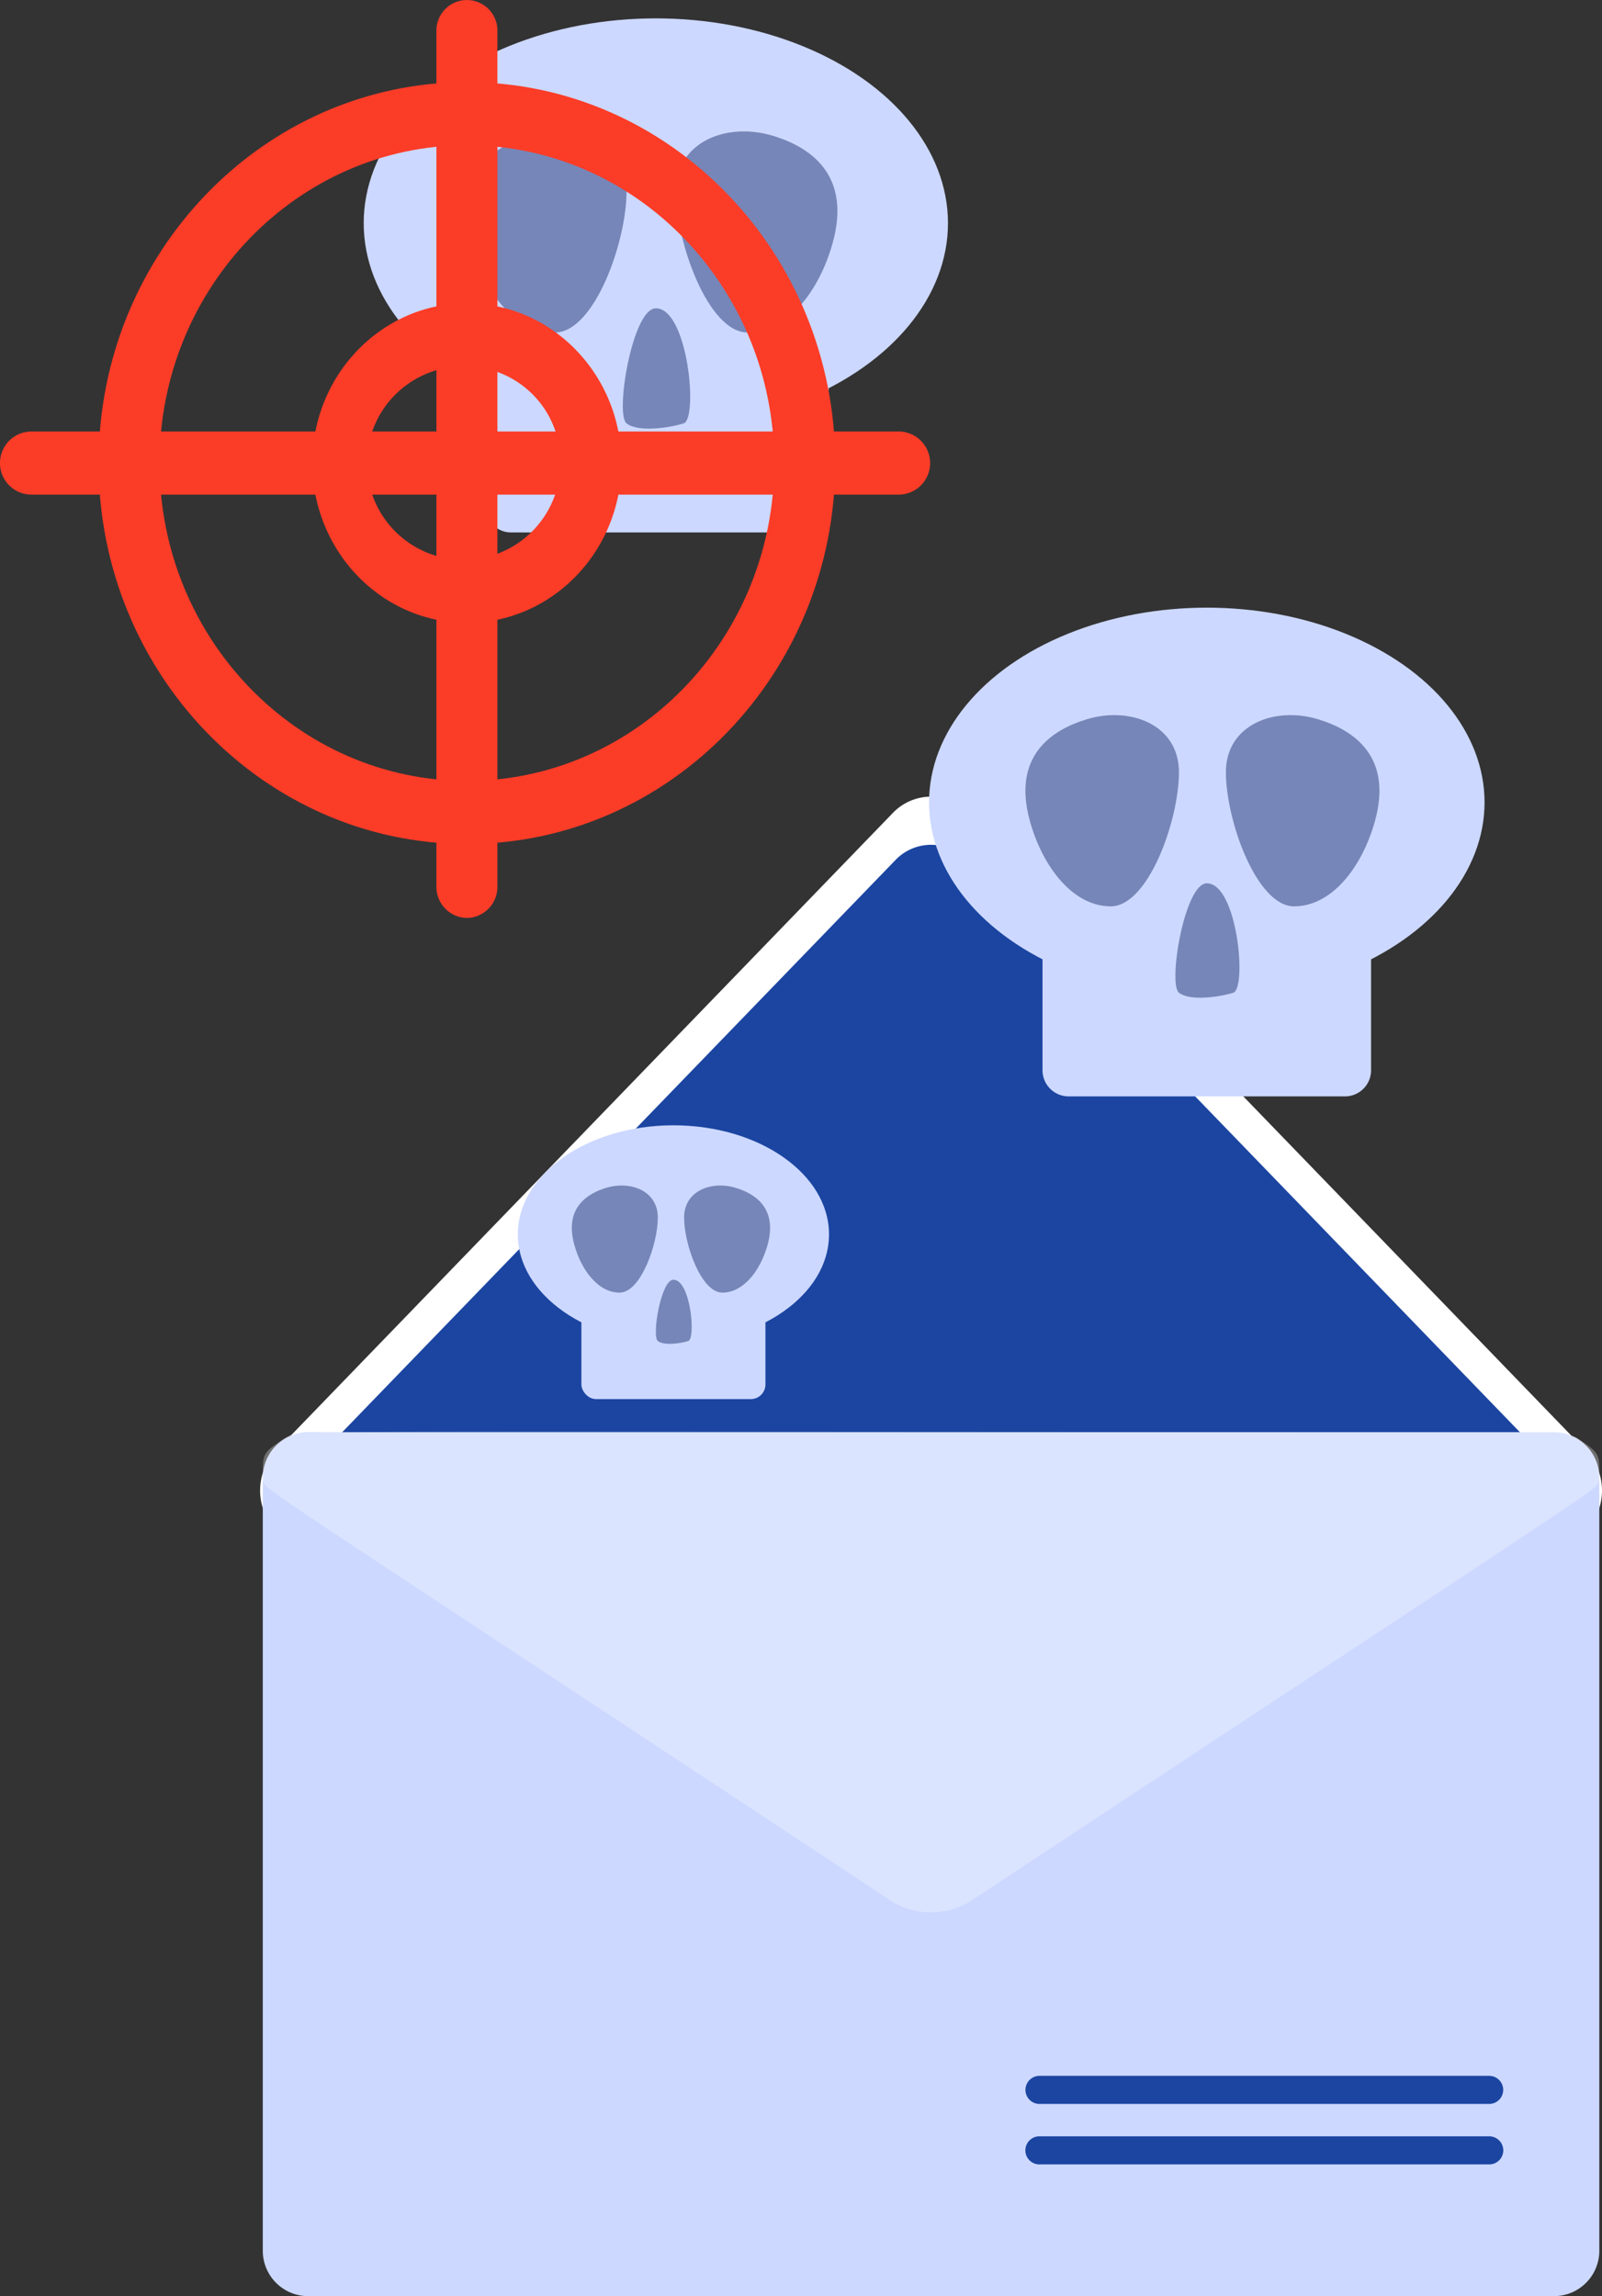 <svg xmlns="http://www.w3.org/2000/svg" width="244.444" height="350.262" viewBox="0 0 244.444 350.262"><rect x="0" y="0" width="244.444" height="350.262" fill="#333333" stroke="none"/><defs><style>.a,.d{fill:#fff;}.b{fill:#1b45a1;}.c{fill:#ccd8ff;}.d{opacity:0.3;}.e{fill:#7686b8;}.f{fill:#fb3c27;}</style></defs><g transform="translate(-1089.499 -401.959)"><path class="a" d="M1322.764,608.477l-94.152,97.342a8.071,8.071,0,0,1-11.648,0l-94.151-97.342a8.746,8.746,0,0,1,0-12.042l94.151-97.342a8.07,8.07,0,0,1,11.648,0l94.152,97.342A8.746,8.746,0,0,1,1322.764,608.477Z" transform="translate(8.777 26.872)"/><path class="b" d="M1314.253,606.434l-87.615,90.586a7.511,7.511,0,0,1-10.84,0l-87.615-90.586a8.138,8.138,0,0,1,0-11.206l87.615-90.585a7.511,7.511,0,0,1,10.84,0l87.615,90.585A8.138,8.138,0,0,1,1314.253,606.434Z" transform="translate(10.348 28.497)"/><path class="c" d="M6.924,0H197.012a6.924,6.924,0,0,1,6.924,6.924V124.856a6.924,6.924,0,0,1-6.924,6.924H6.923A6.923,6.923,0,0,1,0,124.856V6.924A6.924,6.924,0,0,1,6.924,0Z" transform="translate(1129.598 620.441)"/><path class="d" d="M1324.667,579.478c0-4.042.324-4-3.57-6.574a10.581,10.581,0,0,0-4.076-.788c-202.285,0-189.942-.377-192.718.788-3.772,2.491-3.571,2.382-3.571,6.574.883,1.805-5.689-2.913,96.143,64.323a11.486,11.486,0,0,0,11.648,0C1330.356,576.565,1323.783,581.283,1324.667,579.478Z" transform="translate(8.867 48.293)"/><g transform="translate(1231.26 494.652)"><ellipse class="c" cx="42.381" cy="29.7" rx="42.381" ry="29.7"/><path class="c" d="M3.989,0H46.146a3.989,3.989,0,0,1,3.989,3.989V30.274a3.988,3.988,0,0,1-3.988,3.988H3.988A3.988,3.988,0,0,1,0,30.274V3.989A3.989,3.989,0,0,1,3.989,0Z" transform="translate(17.313 40.293)"/><path class="e" d="M1234.793,495.638c0,7.277-4.661,20.455-10.409,20.455s-10.368-5.966-12.322-12.959c-2.761-9.884,3.189-13.937,8.71-15.593C1227.358,485.564,1234.793,488.359,1234.793,495.638Z" transform="translate(-1196.661 -470.529)"/><path class="e" d="M1235.19,495.638c0,7.277,4.661,20.455,10.409,20.455s10.367-5.966,12.322-12.959c2.762-9.884-3.189-13.937-8.71-15.593C1242.625,485.564,1235.19,488.359,1235.19,495.638Z" transform="translate(-1189.896 -470.529)"/><path class="e" d="M1233.98,506.906c4.674,0,6.16,16.034,4.036,16.692s-6.585,1.317-8.285,0S1230.582,506.906,1233.98,506.906Z" transform="translate(-1191.6 -464.856)"/></g><g transform="translate(1144.995 404.761)"><ellipse class="c" cx="44.576" cy="31.239" rx="44.576" ry="31.239"/><rect class="c" width="52.731" height="36.037" rx="4.195" transform="translate(18.21 42.38)"/><path class="e" d="M1169.41,426.738c0,7.655-4.9,21.515-10.948,21.515s-10.9-6.275-12.96-13.629c-2.9-10.4,3.355-14.66,9.161-16.4C1161.59,416.142,1169.41,419.082,1169.41,426.738Z" transform="translate(-1129.304 -400.329)"/><path class="e" d="M1169.828,426.738c0,7.655,4.9,21.515,10.948,21.515s10.906-6.275,12.96-13.629c2.906-10.4-3.353-14.66-9.161-16.4C1177.648,416.142,1169.828,419.082,1169.828,426.738Z" transform="translate(-1122.189 -400.329)"/><path class="e" d="M1168.556,438.589c4.915,0,6.48,16.864,4.245,17.558s-6.926,1.385-8.714,0S1164.98,438.589,1168.556,438.589Z" transform="translate(-1123.98 -394.362)"/></g><g transform="translate(1168.512 573.617)"><ellipse class="c" cx="23.741" cy="16.638" rx="23.741" ry="16.638"/><rect class="c" width="28.085" height="19.194" rx="2.234" transform="translate(9.699 22.572)"/><path class="e" d="M1170.58,547.692c0,4.076-2.611,11.459-5.831,11.459s-5.808-3.342-6.9-7.259c-1.547-5.536,1.786-7.807,4.879-8.734C1166.415,542.049,1170.58,543.615,1170.58,547.692Z" transform="translate(-1149.219 -533.627)"/><path class="e" d="M1170.8,547.692c0,4.076,2.61,11.459,5.83,11.459s5.808-3.342,6.9-7.259c1.547-5.536-1.786-7.807-4.879-8.734C1174.968,542.049,1170.8,543.615,1170.8,547.692Z" transform="translate(-1145.429 -533.627)"/><path class="e" d="M1170.125,554.005c2.618,0,3.451,8.982,2.261,9.351s-3.69.738-4.641,0S1168.221,554.005,1170.125,554.005Z" transform="translate(-1146.383 -530.449)"/></g><path class="b" d="M1282.205,652.877h-68.77a2.143,2.143,0,0,1,0-4.283h68.77a2.143,2.143,0,0,1,0,4.283Z" transform="translate(34.599 70.023)"/><path class="b" d="M1282.205,660.061h-68.77a2.142,2.142,0,0,1,0-4.282h68.77a2.142,2.142,0,0,1,0,4.282Z" transform="translate(34.599 72.063)"/><g transform="translate(1089.499 401.959)"><g transform="translate(15.042 12.532)"><path class="f" d="M1157.417,527.932c-30.99,0-56.2-26.066-56.2-58.106s25.212-58.106,56.2-58.106,56.2,26.066,56.2,58.106S1188.408,527.932,1157.417,527.932Zm0-106.589c-25.857,0-46.9,21.749-46.9,48.483s21.038,48.483,46.9,48.483,46.895-21.749,46.895-48.483S1183.275,421.343,1157.417,421.343Z" transform="translate(-1101.215 -411.72)"/></g><g transform="translate(47.669 46.263)"><path class="f" d="M1150.2,486.742c-13,0-23.575-10.935-23.575-24.375s10.576-24.375,23.575-24.375,23.576,10.935,23.576,24.375S1163.2,486.742,1150.2,486.742Zm0-39.127a14.76,14.76,0,1,0,14.268,14.752A14.534,14.534,0,0,0,1150.2,447.615Z" transform="translate(-1126.627 -437.992)"/></g><g transform="translate(0 65.826)"><path class="f" d="M1226.766,462.852H1094.153a4.814,4.814,0,0,1,0-9.623h132.613a4.814,4.814,0,0,1,0,9.623Z" transform="translate(-1089.499 -453.229)"/></g><g transform="translate(66.591)"><path class="f" d="M1146.018,541.986a4.735,4.735,0,0,1-4.653-4.811v-130.4a4.656,4.656,0,1,1,9.307,0v130.4A4.735,4.735,0,0,1,1146.018,541.986Z" transform="translate(-1141.365 -401.959)"/></g></g></g></svg>